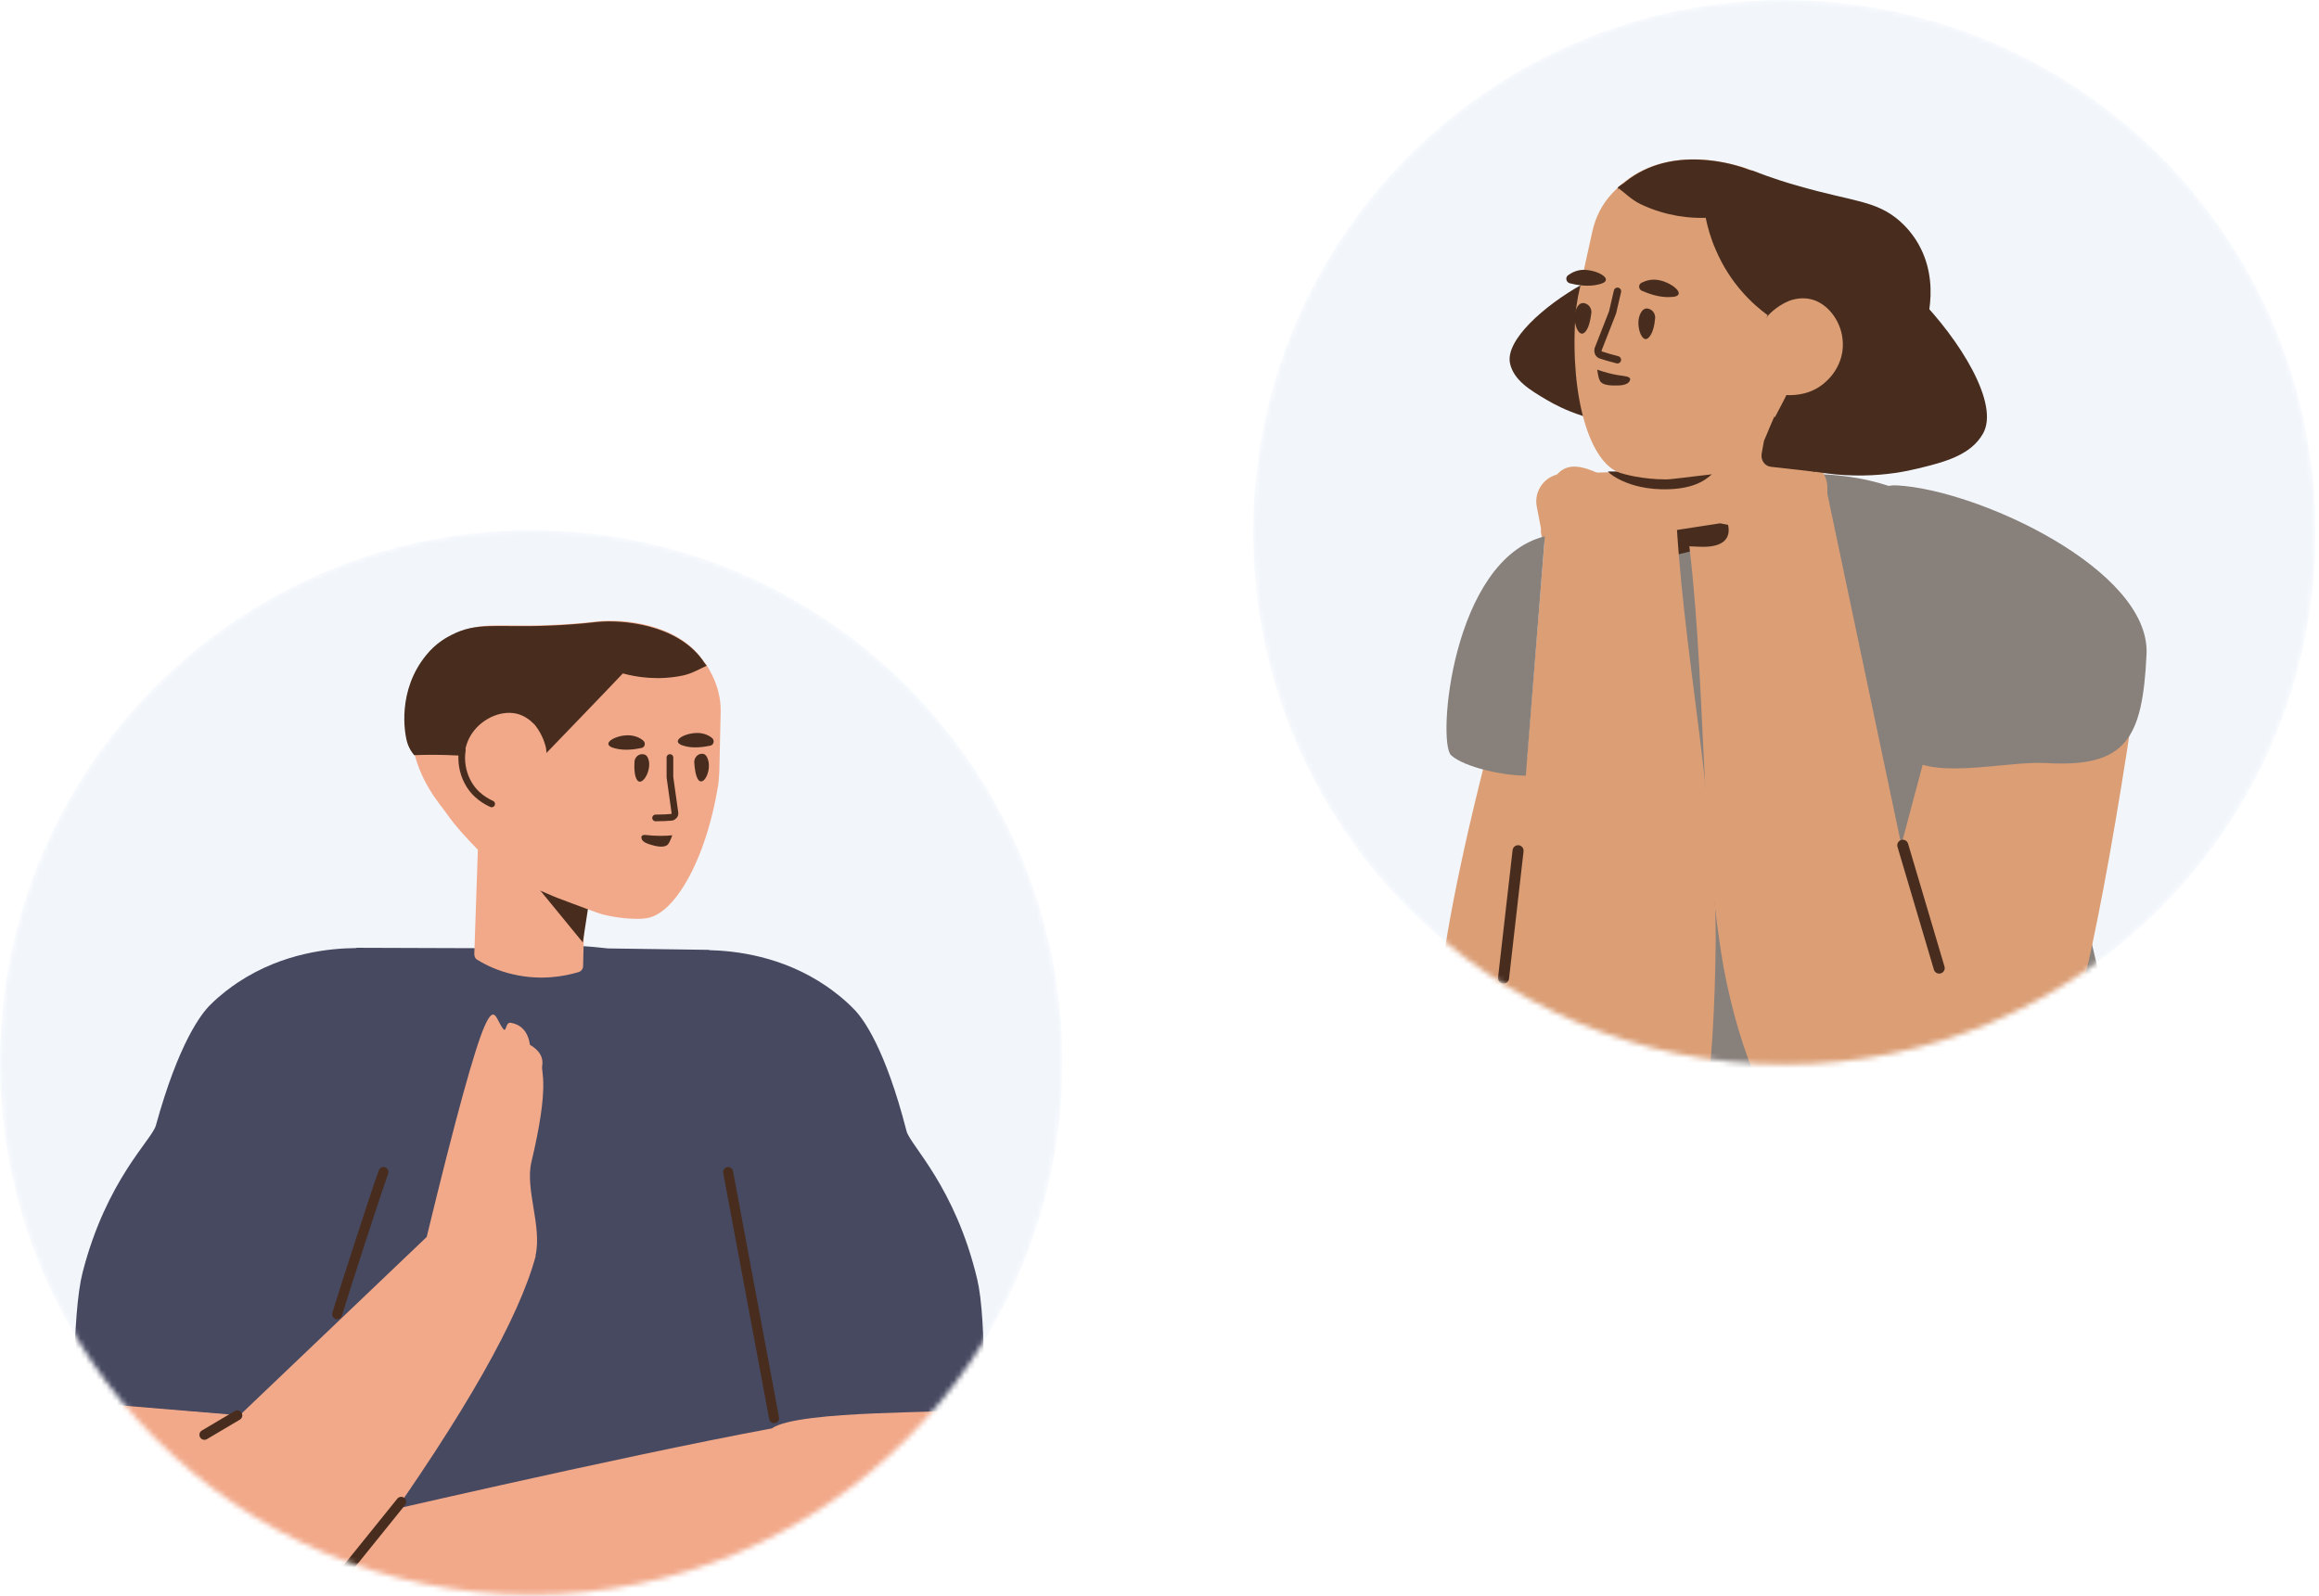 <svg width="446" height="307" viewBox="0 0 446 307" fill="none" xmlns="http://www.w3.org/2000/svg">
<mask id="mask0" mask-type="alpha" maskUnits="userSpaceOnUse" x="241" y="0" width="205" height="205">
<path d="M343.17 204.771C399.597 204.771 445.34 158.932 445.34 102.386C445.34 45.84 399.597 0 343.17 0C286.743 0 241 45.84 241 102.386C241 158.932 286.743 204.771 343.17 204.771Z" fill="white"/>
</mask>
<g mask="url(#mask0)">
<path d="M343.17 204.771C399.597 204.771 445.34 158.932 445.34 102.386C445.34 45.84 399.597 0 343.17 0C286.743 0 241 45.84 241 102.386C241 158.932 286.743 204.771 343.17 204.771Z" fill="#F2F6FB"/>
<path d="M324.214 96.438L339.636 91.84C362.06 88.515 381.796 98.065 387.456 118.721L412.152 223.132L412.356 223.996H378.743H320.049L298.324 150.625C292.594 129.898 303.841 102.239 324.214 96.438Z" fill="#88807B"/>
<path d="M312.115 103.82C312.115 103.82 310.771 109.196 317.916 107.71C325.06 106.225 327.112 105.517 327.112 105.517L325.273 100.636L312.115 103.82Z" fill="#482D1F"/>
<path d="M392.76 214.174C398.278 203.563 404.102 177.773 410.233 136.803L371.825 139.413C367.72 154.827 365.667 162.534 365.667 162.534L351.236 93.987C347.699 87.621 340.484 91.299 332.844 98.09C332.419 98.515 323.435 93.846 323.294 93.987C328.529 124.122 326.265 156.026 331.5 186.161C334.683 203.098 340.5 216.297 348.95 225.758C351.648 228.779 355.181 230.934 359.101 231.951C373.444 235.67 384.664 229.744 392.76 214.174Z" fill="#DB9E75"/>
<path d="M365.951 162.604L372.954 186.232" stroke="#482D1F" stroke-width="2.122" stroke-linecap="round" stroke-linejoin="round"/>
<path d="M349.752 102.193C349.469 102.335 349.044 102.476 348.691 102.405L330.228 102.901L317.282 103.183C312.896 104.952 303.7 107.923 302.71 101.627C302.71 101.627 314.877 96.605 323.437 92.926L324.073 92.36C324.639 91.865 325.134 91.582 325.842 91.37C325.983 91.299 326.125 91.299 326.266 91.299L329.662 90.804L337.019 89.743L341.829 89.035L345.366 88.54C348.62 88.045 351.52 90.663 351.45 93.917L351.379 98.232C351.874 99.788 351.167 101.627 349.752 102.193Z" fill="#DB9E75"/>
<path d="M412.832 125.846C412.068 142.012 409.002 147.71 393.487 146.79C385.495 146.33 370.568 150.529 365.69 144.681C363.457 141.986 349.333 92.454 364.848 93.374C380.48 94.229 413.596 109.615 412.832 125.846Z" fill="#88807B"/>
<path d="M332.139 100.345C332.139 100.345 334.397 105.406 327.102 105.184C319.808 104.961 317.665 104.621 317.665 104.621L318.629 99.495L332.139 100.345Z" fill="#482D1F"/>
<path d="M280.888 220.601C272.992 214.978 274.48 190.614 285.353 147.51C287.631 136.439 290.349 135.653 293.509 145.152C298.248 159.401 292.229 163.537 292.229 163.537L297.83 94.373C300.208 87.489 304.66 89.011 313.363 94.373C313.854 94.717 321.891 88.559 322.055 88.674C322.133 119.26 329.902 150.286 329.98 180.872C329.832 194.002 329.18 204.724 328.024 213.038V213.038C326.954 220.735 321.163 226.928 313.556 228.512C302.434 230.828 291.545 228.191 280.888 220.601Z" fill="#DB9E75"/>
<path d="M291.962 163.656L289.168 188.14" stroke="#482D1F" stroke-width="2.122" stroke-linecap="round" stroke-linejoin="round"/>
<path d="M298.669 105.336C298.972 105.426 299.415 105.491 299.751 105.36L318.02 102.642L330.817 100.673C335.444 101.653 345.016 102.982 344.898 96.61C344.898 96.61 332.044 93.776 322.975 91.64L322.25 91.193C321.607 90.804 321.07 90.611 320.337 90.525C320.185 90.48 320.046 90.504 319.906 90.529L316.476 90.631L309.047 90.864L304.187 91.002L300.618 91.129C297.327 91.206 294.925 94.287 295.56 97.48L296.379 101.717C296.162 103.336 297.178 105.024 298.669 105.336Z" fill="#DB9E75"/>
<path d="M319.342 94.116C312.048 93.894 308.685 90.352 309.317 90.694L329.709 90.694C327.66 93.123 324.205 94.264 319.342 94.116Z" fill="#482D1F"/>
<path d="M293.45 149.22C289.168 149.22 281.674 147.622 279.087 145.296C276.356 142.85 279.22 107.616 297.113 103.168L293.45 149.22Z" fill="#88807B"/>
<path d="M368.803 57.072C376.918 65.325 384.654 77.725 381.366 83.435C379.015 87.565 374.051 88.871 368.882 90.123C364.023 91.311 354.525 92.867 342.131 89.106C338.601 87.794 334.952 86.377 331.441 84.997" fill="#482D1F"/>
<path d="M304.171 54.766C297.103 58.731 289.372 65.448 290.428 69.978C291.181 73.183 294.272 75.036 297.433 76.909C300.406 78.657 306.481 81.677 315.558 81.692C318.238 81.531 320.867 81.284 323.565 81.055" fill="#482D1F"/>
<path d="M350.915 74.909C348.972 76.146 346.976 76.49 345.636 76.57C344.811 76.642 344.1 77.11 343.78 77.757L340.486 89.771C340.486 89.771 338.243 89.675 337.778 89.771C336.52 90.093 333.471 90.814 326.835 91.525C320.473 92.311 320.869 92.197 320.423 92.224C315.807 92.232 312.135 91.175 311.47 90.924C305.841 88.976 301.946 76.727 302.985 60.821C303.042 59.518 303.303 58.27 303.496 57.003L306.226 44.626C306.822 41.856 308.101 39.269 310.04 37.225C310.861 36.347 311.664 35.537 312.481 34.95C322.045 27.406 334.753 31.91 337.003 32.806C337.276 32.879 337.531 33.021 337.805 33.094C340.236 34.404 342.505 35.232 344.983 35.823C346.076 36.116 346.726 37.242 346.502 38.354L342.156 55.937C341.785 57.596 343.461 58.997 345.033 58.319C345.033 58.319 345.102 58.338 345.12 58.27C345.362 58.188 347.071 57.547 348.953 57.905C352.306 58.511 355.027 62.022 355.359 65.7C355.756 69.688 353.674 73.085 350.915 74.909Z" fill="#DB9E75"/>
<path d="M306.057 60.222C306.14 59.366 305.621 58.568 304.801 58.348C304.255 58.202 303.703 58.347 303.242 59.248C302.178 61.307 303.454 65.018 304.671 64.026C305.574 63.389 305.882 61.421 306.057 60.222Z" fill="#482D1F"/>
<path d="M318.319 61.268C318.402 60.411 317.884 59.613 317.064 59.394C316.517 59.247 315.966 59.392 315.505 60.294C314.44 62.352 315.716 66.063 316.934 65.071C317.855 64.366 318.231 62.416 318.319 61.268Z" fill="#482D1F"/>
<path d="M311.204 74.154C311.719 74.146 312.991 74.047 313.397 73.35C313.434 73.214 313.557 73.027 313.525 72.872C313.362 72.389 312.418 72.356 311.152 72.163C308.91 71.782 307.189 71.101 307.189 71.101C307.189 71.101 307.369 72.614 307.619 73.047C308.01 74.324 310.398 74.158 311.204 74.154Z" fill="#482D1F"/>
<path d="M301.905 54.499C301.213 54.297 301.005 53.426 301.541 52.976C302.225 52.468 303.344 51.856 304.759 51.909C307.661 52.02 310.684 53.989 307.497 54.705C305.462 55.237 303.226 54.828 301.905 54.499Z" fill="#482D1F"/>
<path d="M369.489 47.955C368.13 45.101 366.205 43.267 365.376 42.532C360.81 38.526 356.413 38.812 346.082 35.824C343.964 35.257 340.789 34.26 337.004 32.806C336.712 32.801 336.457 32.66 336.184 32.586C333.934 31.691 321.613 27.657 312.531 35.037C312.495 35.174 311.04 35.956 311.14 36.129C311.14 36.129 311.154 36.352 311.285 36.68C311.254 36.525 311.24 36.302 311.209 36.147C312.429 37.06 313.812 38.456 315.566 39.292C320.502 41.64 325.163 42.01 328.048 41.904C328.429 43.764 329.027 45.902 329.986 48.063C332.726 54.509 337.069 58.529 339.951 60.619C339.128 62.596 338.305 64.573 337.501 66.481C337.843 66.573 338.116 66.646 338.476 66.669C338.476 66.669 344.004 66.539 345.194 69.201C345.458 69.858 345.43 70.51 345.32 70.919C344.42 76.464 339.031 82.636 340.132 84.543C341.245 86.672 350.607 85.079 358.209 79.939C360.275 78.515 365.848 74.662 369.047 67.097C369.879 64.538 373.403 56.034 369.489 47.955Z" fill="#482D1F"/>
<path d="M315.753 55.929C315.107 55.609 315.053 54.716 315.728 54.384C316.489 54.002 317.697 53.593 319.151 53.91C321.989 54.523 324.606 57.056 321.361 57.138C319.197 57.291 317.065 56.5 315.753 55.929Z" fill="#482D1F"/>
<path d="M334.833 67.962L339.876 60.892C339.876 60.892 341.419 58.961 344.131 57.857C344.373 57.776 346.083 57.135 347.964 57.493C351.317 58.098 354.038 61.61 354.371 65.288C354.804 69.139 352.74 72.468 350.049 74.31C347.359 76.152 344.461 76.035 343.517 76.002L339.983 74.981" fill="#DB9E75"/>
<path d="M311.08 56.033L310.136 60.101L307.357 67.192C307.247 67.602 307.411 68.085 307.803 68.264C308.672 68.57 309.492 68.79 311.064 69.211" stroke="#482D1F" stroke-width="1.415" stroke-linecap="round" stroke-linejoin="round"/>
<path d="M349.75 84.996L349.156 90.769L340.627 89.801C339.41 89.695 338.623 88.532 338.798 87.334L339.252 84.819L341.235 80.151L349.75 84.996Z" fill="#482D1F"/>
</g>
<mask id="mask1" mask-type="alpha" maskUnits="userSpaceOnUse" x="0" y="102" width="205" height="205">
<path d="M102.171 306.771C45.744 306.771 0 260.932 0 204.386C0 147.84 45.744 102 102.171 102C158.598 102 204.341 147.84 204.341 204.386C204.341 260.932 158.598 306.771 102.171 306.771Z" fill="white"/>
</mask>
<g mask="url(#mask1)">
<path d="M102.171 306.771C45.744 306.771 0 260.932 0 204.386C0 147.84 45.744 102 102.171 102C158.598 102 204.341 147.84 204.341 204.386C204.341 260.932 158.598 306.771 102.171 306.771Z" fill="#F2F6FB"/>
<path d="M154.565 273.301C154.613 276.476 154.654 279.752 154.654 283.067C154.654 283.067 156.066 297.257 149.646 303.196C148.939 303.884 148.105 304.384 147.399 304.821C145.922 305.696 144.638 306.071 144.638 306.071C144.638 306.071 144.574 306.134 144.509 306.134C134.237 308.885 125.826 308.072 121.396 308.197C107.143 308.509 95.586 308.447 85.57 308.134C79.471 307.947 53.597 309.635 50.322 304.884C50.258 304.759 50.194 304.634 50.13 304.509C49.552 303.196 49.102 301.571 48.781 299.633C48.717 299.445 48.653 299.195 48.653 299.008C47.592 292.698 47.492 283.533 48.569 272.554L17.737 270.024C15.719 269.858 14.174 268.159 14.2 266.134C14.338 255.736 14.901 248.613 15.89 244.765C20.463 226.975 29.201 219.281 29.973 216.525C34.361 200.613 38.722 194.966 40.485 193.263C42.511 191.243 44.462 189.865 45.761 188.988C54.532 183.17 63.727 182.431 68.415 182.384C68.545 182.323 68.673 182.325 68.802 182.327L91.596 182.404C93.451 182.357 93.828 182.285 93.463 182.706C96.25 182.323 99.436 181.939 102.905 181.608C108.066 181.686 112.749 181.967 116.954 182.451L136.124 182.721C136.252 182.721 136.381 182.721 136.509 182.785C141.196 182.914 150.377 183.813 159.045 189.784C160.329 190.682 162.255 192.095 164.245 194.149C165.979 195.883 170.241 201.605 174.35 217.592C175.073 220.36 183.676 228.206 187.938 246.073C188.859 249.937 189.298 257.069 189.254 267.468C189.246 269.493 187.671 271.166 185.65 271.296L154.565 273.301H154.565Z" fill="#474961"/>
<path d="M44.48 304.375L45.7 303.733L67.015 292.369C67.015 292.369 118.699 280.311 148.426 274.79C153.562 271.13 184.123 271.952 184.958 271.118C187.076 291.534 189.771 311.918 163.974 311.918L34.528 309.704L44.48 304.375Z" fill="#F2A98A"/>
<path d="M64.833 252.819C66.117 248.646 72.281 229.449 73.757 225.468" stroke="#482D1F" stroke-width="1.926" stroke-linecap="round" stroke-linejoin="round"/>
<path d="M140.034 225.468L148.882 272.831" stroke="#482D1F" stroke-width="1.926" stroke-linecap="round" stroke-linejoin="round"/>
<path d="M97.424 159.255L112.406 165.181L112.534 168.327V168.391L112.149 185.855C112.149 186.368 111.764 186.882 111.25 187.01C108.682 187.781 104.124 188.68 98.795 187.46C95.841 186.818 93.466 185.662 91.796 184.635C91.411 184.442 91.219 183.993 91.219 183.543L91.903 163.46C90.068 161.599 87.486 158.837 85.954 156.578C84.67 154.716 80.433 150.222 79.277 142.902C78.956 140.463 77.736 132.244 82.808 125.888C84.606 123.641 86.66 122.485 87.559 122.036C92.374 119.468 96.162 120.624 105.729 120.238C106.499 120.174 107.783 120.174 109.388 120.046C112.342 119.853 114.396 119.596 114.974 119.532C119.725 119.018 130.062 119.917 135.006 126.787C135.263 127.237 135.584 127.686 135.905 128.071C134.62 128.649 133.144 129.548 131.475 129.933C126.723 130.96 122.614 130.254 120.046 129.548C115.488 134.427 110.929 139.307 106.371 144.122C103.94 147.526 100.158 154.241 97.424 159.255Z" fill="#F2A98A"/>
<path d="M113.437 172.501L103.357 170.639L112.089 181.297L113.437 172.501Z" fill="#482D1F"/>
<path d="M138.603 136.996L138.346 148.488C138.282 149.644 138.218 150.8 137.961 151.955C136.549 160.109 133.916 166.915 130.963 171.281C128.78 174.555 126.34 176.481 124.029 176.674C123.387 176.802 119.92 176.931 115.875 175.903C115.49 175.775 115.811 175.967 110.353 173.913C108.235 173.142 106.565 172.5 105.281 171.923C102.97 170.96 101.75 170.318 101.108 169.932C100.659 169.74 100.53 169.611 100.53 169.611C97.513 163.833 94.944 158.568 92.761 153.946C91.477 151.185 90.129 148.424 90.835 145.021C91.092 143.673 91.798 140.334 94.752 138.601C97.641 136.932 100.851 137.766 101.75 138.023C102.97 138.344 103.933 138.858 104.511 139.243L104.447 122.807C104.447 121.779 105.281 120.881 106.309 120.881C108.556 120.816 110.803 120.624 113.178 119.982C113.435 119.918 113.692 119.918 113.949 119.853C116.132 119.532 128.33 118.248 135.136 126.98C135.778 127.686 136.292 128.521 136.805 129.548C138.025 131.924 138.667 134.428 138.603 136.996Z" fill="#F2A98A"/>
<path d="M135.906 128.071C134.622 128.649 133.145 129.547 131.411 129.933C126.596 130.96 122.359 130.254 119.791 129.547C115.168 134.427 108.876 140.911 104.189 145.791C95.457 146.176 88.395 144.892 79.663 145.277C79.663 145.277 78.829 144.378 78.379 143.03C77.737 141.104 76.389 132.822 81.975 126.016C83.772 123.769 85.891 122.613 86.79 122.164C91.669 119.596 95.522 120.751 105.281 120.366C106.051 120.302 107.335 120.302 109.004 120.174C112.022 119.981 114.076 119.724 114.718 119.66C119.534 119.146 130.063 120.045 135.071 126.915C135.264 127.236 135.585 127.685 135.906 128.071Z" fill="#482D1F"/>
<path d="M105.859 152.212L105.025 143.994C105.025 143.994 104.639 141.683 102.906 139.5C102.778 139.371 101.622 138.023 99.888 137.445C96.807 136.418 92.954 138.023 90.9 140.912C88.781 143.866 88.974 147.654 90.386 150.479C91.799 153.304 94.239 154.459 95.073 154.845L98.476 155.551L105.859 152.212Z" fill="#F2A98A"/>
<path d="M133.52 146.619C133.52 145.849 134.033 145.143 134.804 145.014C135.318 144.95 135.767 145.078 136.088 145.913C136.923 147.903 135.51 151.114 134.419 150.151C133.777 149.509 133.584 147.711 133.52 146.619Z" fill="#482D1F"/>
<path d="M122.027 146.492C122.092 145.721 122.734 145.079 123.504 145.079C124.018 145.079 124.467 145.272 124.724 146.106C125.366 148.161 123.568 151.243 122.605 150.151C121.963 149.381 121.963 147.583 122.027 146.492Z" fill="#482D1F"/>
<path d="M125.121 162.485C124.672 162.356 123.58 162.035 123.388 161.329C123.388 161.201 123.323 161.008 123.388 160.88C123.644 160.43 124.415 160.687 125.571 160.751C127.625 160.88 129.294 160.687 129.294 160.687C129.294 160.687 128.845 161.971 128.524 162.356C127.818 163.32 125.763 162.677 125.121 162.485Z" fill="#482D1F"/>
<path d="M136.623 143.44C137.265 143.311 137.457 142.477 137.008 142.027C136.43 141.514 135.403 141 134.119 141C131.486 141 128.662 142.734 131.615 143.504C133.348 144.018 135.403 143.697 136.623 143.44Z" fill="#482D1F"/>
<path d="M123.396 143.889C124.038 143.761 124.23 142.926 123.717 142.477C123.139 141.963 122.112 141.45 120.763 141.45C118.131 141.45 115.306 143.247 118.259 143.954C120.121 144.467 122.112 144.146 123.396 143.889Z" fill="#482D1F"/>
<path d="M128.845 145.728V149.516L129.808 156.385C129.872 156.771 129.551 157.156 129.166 157.22C128.331 157.284 127.561 157.348 126.084 157.348" stroke="#482D1F" stroke-width="1.284" stroke-linecap="round" stroke-linejoin="round"/>
<path d="M88.909 144.314C88.588 146.369 88.973 148.552 89.872 150.285C91.284 153.11 93.724 154.266 94.559 154.651" stroke="#482D1F" stroke-width="1.284" stroke-linecap="round" stroke-linejoin="round"/>
<path d="M82.065 237.957C87.607 215.08 91.337 201.52 93.254 197.279C95.148 193.088 95.422 196.153 96.751 197.895C97.44 198.798 97.162 196.57 98.233 196.759C100.325 197.128 101.557 198.542 101.929 201.002C103.782 202.077 104.563 203.441 104.271 205.096C104.06 206.296 105.735 208.78 102.206 223.526C100.952 228.765 104.28 235.928 102.991 241.54L103.045 241.549C99.868 253.486 89.463 271.825 71.831 296.566C45.383 333.678 22.908 314.237 16.872 310.064C12.848 307.282 12.848 293.872 16.872 269.834L46.09 272.273L82.065 237.957Z" fill="#F2A98A"/>
<path d="M45.639 272.273L39.315 276.018" stroke="#482D1F" stroke-width="1.926" stroke-linecap="round" stroke-linejoin="round"/>
<path d="M77.162 288.91L61.111 308.813" stroke="#482D1F" stroke-width="1.926" stroke-linecap="round" stroke-linejoin="round"/>
</g>
</svg>
